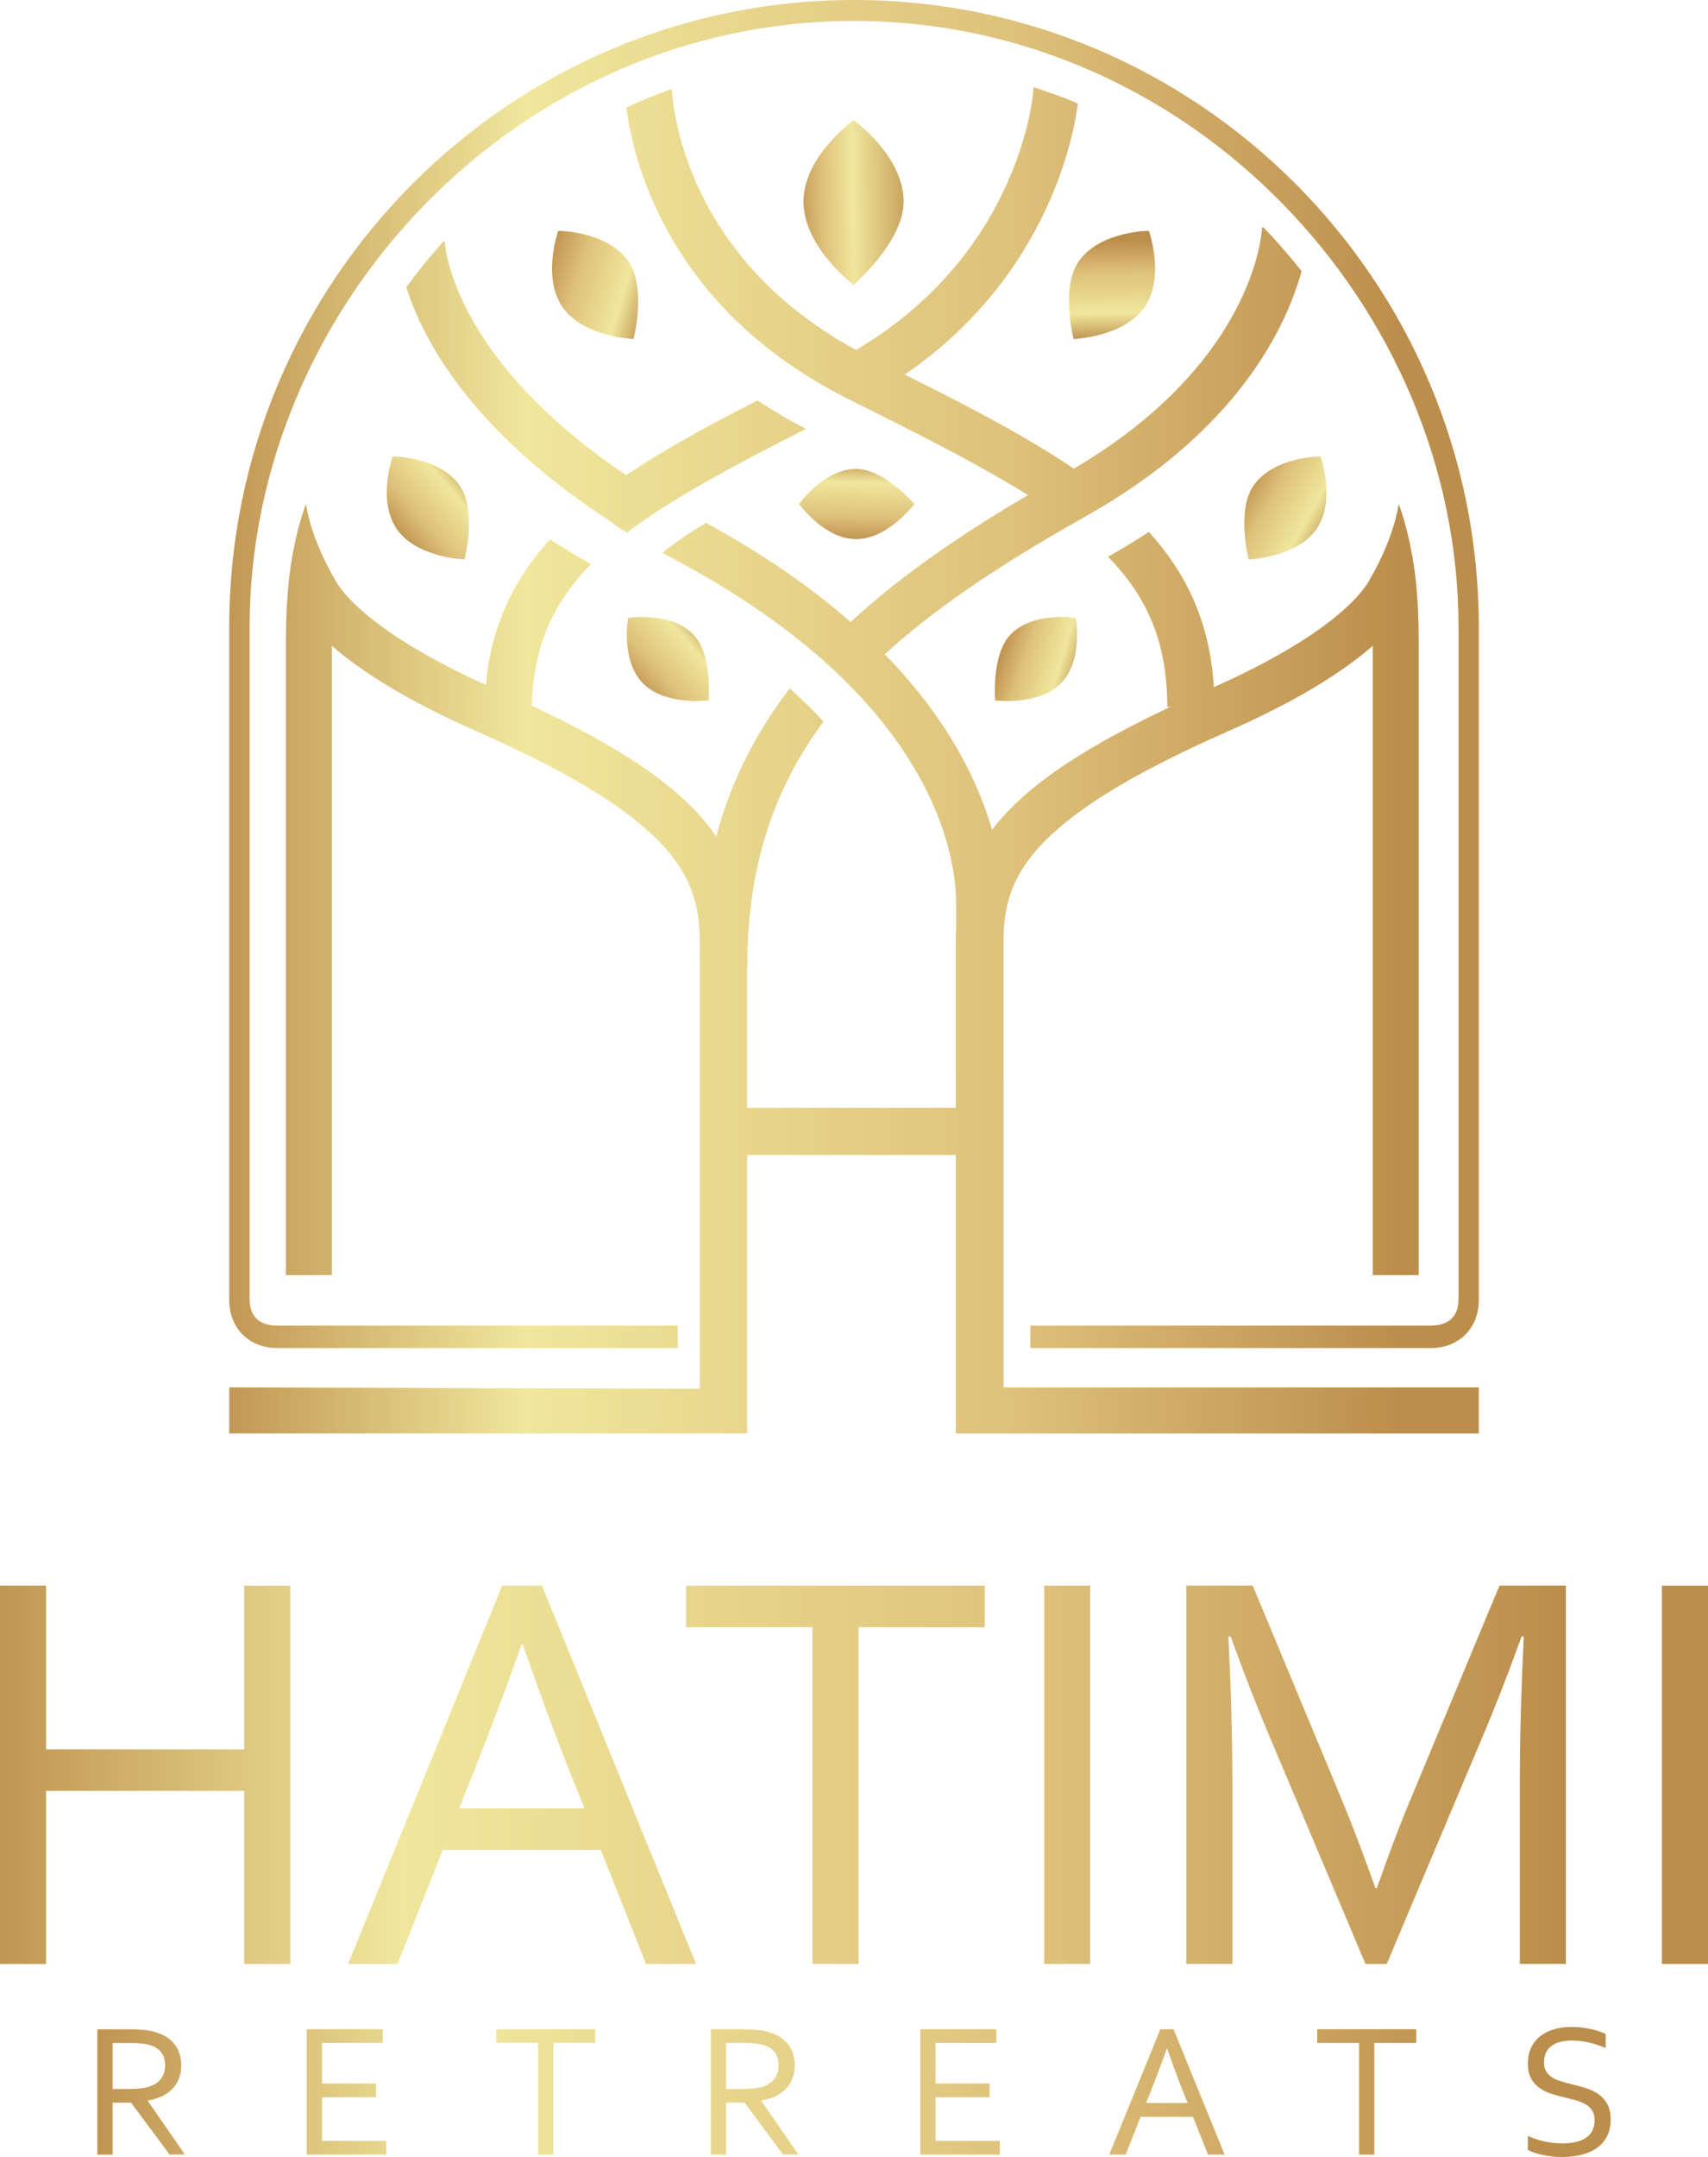 <?xml version="1.0" encoding="UTF-8"?>
<svg id="Layer_2" data-name="Layer 2" xmlns="http://www.w3.org/2000/svg" xmlns:xlink="http://www.w3.org/1999/xlink" viewBox="0 0 377.71 476.81">
  <defs>
    <style>
      .cls-1 {
        fill: url(#linear-gradient-12);
      }

      .cls-1, .cls-2, .cls-3, .cls-4, .cls-5, .cls-6, .cls-7, .cls-8, .cls-9, .cls-10, .cls-11, .cls-12, .cls-13, .cls-14, .cls-15, .cls-16, .cls-17, .cls-18, .cls-19, .cls-20, .cls-21, .cls-22, .cls-23, .cls-24, .cls-25, .cls-26, .cls-27, .cls-28, .cls-29, .cls-30, .cls-31, .cls-32, .cls-33, .cls-34, .cls-35 {
        stroke-width: 0px;
      }

      .cls-2 {
        fill: url(#linear-gradient-17);
      }

      .cls-3 {
        fill: url(#linear-gradient-19);
      }

      .cls-4 {
        fill: url(#linear-gradient-33);
      }

      .cls-5 {
        fill: url(#linear-gradient);
      }

      .cls-6 {
        fill: url(#linear-gradient-21);
      }

      .cls-7 {
        fill: url(#linear-gradient-6);
      }

      .cls-8 {
        fill: url(#linear-gradient-15);
      }

      .cls-9 {
        fill: url(#linear-gradient-11);
      }

      .cls-10 {
        fill: url(#linear-gradient-5);
      }

      .cls-11 {
        fill: url(#linear-gradient-31);
      }

      .cls-12 {
        fill: url(#linear-gradient-34);
      }

      .cls-13 {
        fill: url(#linear-gradient-13);
      }

      .cls-14 {
        fill: url(#linear-gradient-23);
      }

      .cls-15 {
        fill: url(#linear-gradient-25);
      }

      .cls-16 {
        fill: url(#linear-gradient-16);
      }

      .cls-17 {
        fill: url(#linear-gradient-22);
      }

      .cls-18 {
        fill: url(#linear-gradient-35);
      }

      .cls-19 {
        fill: url(#linear-gradient-32);
      }

      .cls-20 {
        fill: url(#linear-gradient-20);
      }

      .cls-21 {
        fill: url(#linear-gradient-14);
      }

      .cls-22 {
        fill: url(#linear-gradient-2);
      }

      .cls-23 {
        fill: url(#linear-gradient-7);
      }

      .cls-24 {
        fill: url(#linear-gradient-3);
      }

      .cls-25 {
        fill: url(#linear-gradient-9);
      }

      .cls-26 {
        fill: url(#linear-gradient-27);
      }

      .cls-27 {
        fill: url(#linear-gradient-8);
      }

      .cls-28 {
        fill: url(#linear-gradient-24);
      }

      .cls-29 {
        fill: url(#linear-gradient-26);
      }

      .cls-30 {
        fill: url(#linear-gradient-18);
      }

      .cls-31 {
        fill: url(#linear-gradient-30);
      }

      .cls-32 {
        fill: url(#linear-gradient-29);
      }

      .cls-33 {
        fill: url(#linear-gradient-28);
      }

      .cls-34 {
        fill: url(#linear-gradient-10);
      }

      .cls-35 {
        fill: url(#linear-gradient-4);
      }
    </style>
    <linearGradient id="linear-gradient" x1="-8.22" y1="392.33" x2="378.27" y2="392.33" gradientUnits="userSpaceOnUse">
      <stop offset="0" stop-color="#bc8e4b"/>
      <stop offset=".25" stop-color="#f0e79c"/>
      <stop offset=".62" stop-color="#dec17a"/>
      <stop offset=".91" stop-color="#bc8e4b"/>
    </linearGradient>
    <linearGradient id="linear-gradient-2" x1="-8.22" x2="378.27" xlink:href="#linear-gradient"/>
    <linearGradient id="linear-gradient-3" x1="-8.22" x2="378.27" xlink:href="#linear-gradient"/>
    <linearGradient id="linear-gradient-4" x1="-8.22" x2="378.27" xlink:href="#linear-gradient"/>
    <linearGradient id="linear-gradient-5" x1="-8.22" x2="378.27" xlink:href="#linear-gradient"/>
    <linearGradient id="linear-gradient-6" x1="-8.22" x2="378.27" xlink:href="#linear-gradient"/>
    <linearGradient id="linear-gradient-7" x1="15.29" y1="462.44" x2="360.54" y2="462.44" xlink:href="#linear-gradient"/>
    <linearGradient id="linear-gradient-8" x1="15.29" y1="462.44" x2="360.54" y2="462.44" xlink:href="#linear-gradient"/>
    <linearGradient id="linear-gradient-9" x1="15.29" y1="462.44" x2="360.54" y2="462.44" xlink:href="#linear-gradient"/>
    <linearGradient id="linear-gradient-10" x1="15.29" y1="462.44" x2="360.54" y2="462.44" xlink:href="#linear-gradient"/>
    <linearGradient id="linear-gradient-11" x1="15.29" y1="462.44" x2="360.54" y2="462.44" xlink:href="#linear-gradient"/>
    <linearGradient id="linear-gradient-12" x1="15.29" y1="462.44" x2="360.54" y2="462.44" xlink:href="#linear-gradient"/>
    <linearGradient id="linear-gradient-13" x1="15.29" y1="462.44" x2="360.54" y2="462.44" xlink:href="#linear-gradient"/>
    <linearGradient id="linear-gradient-14" x1="15.29" y1="462.44" x2="360.54" y2="462.44" xlink:href="#linear-gradient"/>
    <linearGradient id="linear-gradient-15" x1="42.83" y1="149" x2="335.48" y2="149" xlink:href="#linear-gradient"/>
    <linearGradient id="linear-gradient-16" x1="42.83" y1="214.14" x2="335.48" y2="214.14" xlink:href="#linear-gradient"/>
    <linearGradient id="linear-gradient-17" x1="42.83" y1="214.14" x2="335.48" y2="214.14" xlink:href="#linear-gradient"/>
    <linearGradient id="linear-gradient-18" x1="189.18" y1="121.93" x2="189.74" y2="101.51" gradientUnits="userSpaceOnUse">
      <stop offset=".09" stop-color="#bc8e4b"/>
      <stop offset=".38" stop-color="#dec17a"/>
      <stop offset=".75" stop-color="#f0e79c"/>
      <stop offset="1" stop-color="#bc8e4b"/>
    </linearGradient>
    <linearGradient id="linear-gradient-19" x1="156.48" y1="138.02" x2="138.46" y2="154.02" xlink:href="#linear-gradient"/>
    <linearGradient id="linear-gradient-20" x1="104.13" y1="104.25" x2="85.74" y2="120.07" xlink:href="#linear-gradient"/>
    <linearGradient id="linear-gradient-21" x1="239.34" y1="148.91" x2="219.11" y2="142.66" xlink:href="#linear-gradient"/>
    <linearGradient id="linear-gradient-22" x1="294.21" y1="118.04" x2="272.88" y2="105.91" xlink:href="#linear-gradient"/>
    <linearGradient id="linear-gradient-23" x1="246.11" y1="75.36" x2="245.74" y2="50.9" xlink:href="#linear-gradient"/>
    <linearGradient id="linear-gradient-24" x1="144.73" y1="66.87" x2="117.14" y2="58.41" xlink:href="#linear-gradient"/>
    <linearGradient id="linear-gradient-25" x1="203.81" y1="44.52" x2="172.18" y2="45.07" gradientUnits="userSpaceOnUse">
      <stop offset="0" stop-color="#bc8e4b"/>
      <stop offset=".48" stop-color="#f0e79c"/>
      <stop offset=".69" stop-color="#dec17a"/>
      <stop offset=".91" stop-color="#bc8e4b"/>
    </linearGradient>
    <linearGradient id="linear-gradient-26" x1="42.83" y1="250.09" x2="335.48" y2="250.09" xlink:href="#linear-gradient"/>
    <linearGradient id="linear-gradient-27" x1="42.83" y1="183.05" x2="335.48" y2="183.05" xlink:href="#linear-gradient"/>
    <linearGradient id="linear-gradient-28" x1="42.83" y1="100.85" x2="335.48" y2="100.85" xlink:href="#linear-gradient"/>
    <linearGradient id="linear-gradient-29" x1="42.83" y1="84.87" x2="335.48" y2="84.87" xlink:href="#linear-gradient"/>
    <linearGradient id="linear-gradient-30" x1="42.83" y1="176.78" x2="335.48" y2="176.78" xlink:href="#linear-gradient"/>
    <linearGradient id="linear-gradient-31" x1="42.83" y1="136.93" x2="335.48" y2="136.93" xlink:href="#linear-gradient"/>
    <linearGradient id="linear-gradient-32" x1="42.83" y1="67.74" x2="335.48" y2="67.74" xlink:href="#linear-gradient"/>
    <linearGradient id="linear-gradient-33" x1="42.83" y1="138.57" x2="335.48" y2="138.57" xlink:href="#linear-gradient"/>
    <linearGradient id="linear-gradient-34" x1="42.83" y1="54.11" x2="335.48" y2="54.11" xlink:href="#linear-gradient"/>
    <linearGradient id="linear-gradient-35" x1="42.83" y1="103.12" x2="335.48" y2="103.12" xlink:href="#linear-gradient"/>
  </defs>
  <g id="Layer_1-2" data-name="Layer 1">
    <g>
      <g>
        <path class="cls-5" d="m10.19,386.7h43.81v-36.18h10.19v83.62h-10.19v-38.25H10.19v38.25H0v-83.62h10.19v36.18Z"/>
        <path class="cls-22" d="m76.99,434.14l34.06-83.62h8.81l34.06,83.62h-11.06l-9.99-25.18h-34.96l-9.98,25.18h-10.94Zm38.37-70.62c-3.73,10.41-7.29,19.87-10.69,28.37l-3.13,7.87h27.71l-3.17-7.87c-3.43-8.66-6.92-18.12-10.48-28.38h-.25Z"/>
        <path class="cls-24" d="m189.85,434.14h-10.19v-74.43h-27.93v-9.19h66.06v9.19h-27.93v74.43Z"/>
        <path class="cls-35" d="m230.91,434.14v-83.62h10.19v83.62h-10.19Z"/>
        <path class="cls-10" d="m306.65,434.14h-4.69l-21.06-49.93c-2.92-6.87-5.83-14.35-8.75-22.44h-.5c.58,11.62.88,22.27.88,31.93v40.43h-10.19v-83.62h14.69l19.69,47.31c2.25,5.42,4.73,11.94,7.44,19.56h.31c3-8.46,5.48-14.98,7.44-19.56l19.69-47.31h14.69v83.62h-10.19v-40.43c0-9.46.29-20.1.88-31.93h-.5c-3.08,8.54-6,16.02-8.75,22.44l-21.06,49.93Z"/>
        <path class="cls-7" d="m367.52,434.14v-83.62h10.19v83.62h-10.19Z"/>
      </g>
      <g>
        <path class="cls-23" d="m24.9,464.82v11.48h-3.38v-27.71h7.18c1.21,0,2.24.05,3.09.13.85.09,1.62.23,2.33.42,1.93.53,3.41,1.42,4.43,2.68,1.02,1.26,1.53,2.84,1.53,4.73,0,1.12-.18,2.12-.54,3-.36.88-.86,1.65-1.51,2.3-.65.65-1.43,1.18-2.33,1.59s-1.91.72-3.01.91v.08l8.2,11.85h-3.38l-8.53-11.48h-4.08Zm0-13.19v10.15h3.33c1.04,0,1.92-.03,2.65-.1.73-.07,1.39-.19,1.97-.37,1.17-.36,2.08-.93,2.71-1.72.64-.79.95-1.82.95-3.09-.01-1.19-.32-2.14-.91-2.87s-1.42-1.25-2.47-1.56c-.5-.15-1.09-.26-1.78-.33-.69-.07-1.57-.1-2.63-.1h-3.83Z"/>
        <path class="cls-27" d="m71.21,473.25h14.21v3.04h-17.59v-27.71h16.82v3.04h-13.44v8.95h11.95v3.04h-11.95v9.63Z"/>
        <path class="cls-25" d="m122.38,476.29h-3.38v-24.67h-9.26v-3.04h21.89v3.04h-9.26v24.67Z"/>
        <path class="cls-34" d="m160.57,464.82v11.48h-3.38v-27.71h7.18c1.21,0,2.24.05,3.09.13.85.09,1.62.23,2.33.42,1.93.53,3.41,1.42,4.43,2.68,1.02,1.26,1.53,2.84,1.53,4.73,0,1.12-.18,2.12-.54,3-.36.88-.86,1.65-1.51,2.3-.65.65-1.43,1.18-2.33,1.59s-1.91.72-3.01.91v.08l8.2,11.85h-3.38l-8.53-11.48h-4.08Zm0-13.19v10.15h3.33c1.04,0,1.92-.03,2.65-.1.73-.07,1.39-.19,1.97-.37,1.17-.36,2.08-.93,2.71-1.72.64-.79.95-1.82.95-3.09-.01-1.19-.32-2.14-.91-2.87s-1.42-1.25-2.47-1.56c-.5-.15-1.09-.26-1.78-.33-.69-.07-1.57-.1-2.63-.1h-3.83Z"/>
        <path class="cls-9" d="m206.89,473.25h14.21v3.04h-17.59v-27.71h16.82v3.04h-13.44v8.95h11.95v3.04h-11.95v9.63Z"/>
        <path class="cls-1" d="m245.31,476.29l11.29-27.71h2.92l11.29,27.71h-3.67l-3.31-8.35h-11.59l-3.31,8.35h-3.62Zm12.72-23.41c-1.24,3.45-2.42,6.58-3.54,9.4l-1.04,2.61h9.19l-1.05-2.61c-1.14-2.87-2.3-6.01-3.47-9.41h-.08Z"/>
        <path class="cls-13" d="m303.93,476.29h-3.38v-24.67h-9.26v-3.04h21.89v3.04h-9.26v24.67Z"/>
        <path class="cls-21" d="m341.44,455.91c0,.81.17,1.49.5,2.02.33.53.77.97,1.33,1.32.56.35,1.21.63,1.94.85.74.22,1.5.43,2.3.62,1.07.26,2.13.55,3.17.87,1.04.32,1.97.76,2.78,1.32s1.47,1.29,1.97,2.19c.5.9.75,2.05.75,3.46s-.27,2.68-.82,3.72c-.54,1.04-1.3,1.9-2.26,2.57-.96.67-2.1,1.17-3.41,1.49-1.31.32-2.75.49-4.31.49-.72,0-1.45-.05-2.21-.13-.75-.09-1.47-.21-2.15-.36-.68-.15-1.3-.32-1.85-.52-.55-.19-.99-.39-1.3-.58v-3.09c.5.25,1.06.48,1.68.68.62.21,1.26.38,1.93.53.66.15,1.33.26,2.01.34s1.31.12,1.91.12c.97,0,1.89-.08,2.77-.25.88-.17,1.65-.44,2.31-.83.66-.39,1.19-.91,1.57-1.58.39-.67.58-1.51.58-2.52,0-.83-.17-1.51-.51-2.05s-.79-.98-1.36-1.34c-.57-.35-1.22-.64-1.96-.86-.74-.22-1.52-.43-2.33-.62-1.08-.25-2.13-.53-3.16-.84-1.03-.31-1.95-.74-2.75-1.29-.81-.55-1.46-1.26-1.95-2.13-.49-.87-.73-1.98-.73-3.33s.26-2.62.77-3.64c.51-1.02,1.21-1.85,2.09-2.52s1.89-1.15,3.04-1.47c1.15-.32,2.37-.48,3.67-.48,1.48,0,2.85.14,4.13.42,1.28.28,2.45.65,3.51,1.11v3.13c-1.15-.48-2.33-.88-3.55-1.18-1.22-.3-2.53-.46-3.93-.48-1.05,0-1.96.11-2.73.34-.77.23-1.42.55-1.93.97-.51.42-.89.93-1.14,1.53-.25.6-.37,1.27-.37,2Z"/>
      </g>
      <g>
        <path class="cls-8" d="m188.86,0c76.19,0,138.17,62.19,138.17,138.64v148.71c0,6.27-4.38,10.65-10.65,10.65h-88.52v-4.97h88.52c3.89,0,6.16-1.86,6.16-5.94v-148.46c0-71-59.3-134-133.67-134-74.37,0-133.67,63-133.67,134v148.46c0,4.07,2.27,5.94,6.16,5.94h88.52v4.97H61.34c-6.27,0-10.65-4.38-10.65-10.65v-148.71C50.69,62.19,112.67,0,188.86,0"/>
        <path class="cls-16" d="m165.23,316.87H50.69v-10.17l104.07.29v-98.1c0-13.74-3.44-27.04-49.33-47.22-16.11-7.09-25.98-13.61-32.03-18.9v139.11h-10.17v-140.77c0-4.22.21-8.48.63-12.66,0,0,.85-9.07,3.79-17.03,1.37,8.45,6.22,16.3,6.22,16.3.55,1.27,5.79,11.48,35.66,24.62,41.65,18.32,55.7,32.51,55.7,56.25v108.27Z"/>
        <path class="cls-2" d="m211.37,208.59c0-23.74,14.43-37.93,56.07-56.25,29.86-13.13,35.1-23.35,35.66-24.62,0,0,4.85-7.85,6.22-16.3,2.94,7.95,3.79,17.03,3.79,17.03.42,4.18.63,8.43.63,12.66v140.77h-10.17v-139.11c-6.04,5.29-15.91,11.81-32.03,18.9-45.89,20.18-49.62,33.2-49.62,46.94v98.1s105.1,0,105.1,0v10.17h-115.65v-108.27Z"/>
        <path class="cls-30" d="m202.21,111.42s-5.82,7.76-12.89,7.76-12.6-7.76-12.6-7.76c0,0,5.48-7.76,12.6-7.76,6.22,0,12.89,7.76,12.89,7.76Z"/>
        <path class="cls-3" d="m156.73,154.82s-9.62,1.27-14.56-3.78c-4.98-5.09-3.27-14.43-3.27-14.43,0,0,9.38-1.51,14.36,3.58,4.35,4.44,3.47,14.63,3.47,14.63Z"/>
        <path class="cls-20" d="m102.73,123.68s-10.57-.38-14.96-6.7c-4.43-6.37-.91-16.11-.91-16.11,0,0,10.35.08,14.79,6.45,3.87,5.56,1.08,16.36,1.08,16.36Z"/>
        <path class="cls-6" d="m220.07,154.82s9.62,1.27,14.56-3.78c4.98-5.09,3.27-14.43,3.27-14.43,0,0-9.38-1.51-14.36,3.58-4.35,4.44-3.47,14.63-3.47,14.63Z"/>
        <path class="cls-17" d="m276.14,123.68s10.57-.38,14.96-6.7c4.43-6.37.91-16.11.91-16.11,0,0-10.35.08-14.79,6.45-3.87,5.56-1.08,16.36-1.08,16.36Z"/>
        <path class="cls-14" d="m237.41,74.94s11.08-.4,15.7-7.03.95-16.9.95-16.9c0,0-10.86.08-15.51,6.77-4.06,5.84-1.14,17.16-1.14,17.16Z"/>
        <path class="cls-28" d="m140.11,74.94s-11.08-.4-15.7-7.03-.95-16.9-.95-16.9c0,0,10.86.08,15.51,6.77,4.06,5.84,1.14,17.16,1.14,17.16Z"/>
        <path class="cls-15" d="m188.76,62.97s-11.07-8.31-11.07-18.39,11.07-17.99,11.07-17.99c0,0,11.07,7.82,11.07,17.99,0,8.87-11.07,18.39-11.07,18.39Z"/>
        <rect class="cls-29" x="160.84" y="244.88" width="54.65" height="10.43"/>
        <path class="cls-26" d="m174.65,152.17c-12.79,16.65-19.85,36.31-19.85,61.77h10.43c0-22.32,5.88-39.63,16.88-54.43-2.24-2.42-4.72-4.87-7.46-7.34Z"/>
        <path class="cls-33" d="m279.36,50.24h-.27c-.05,1.25-1.72,30.97-44.08,54.79-21.92,12.32-40.14,24.67-53.65,39.21,2.69,2.42,5.17,4.84,7.44,7.23,12.58-13.63,29.91-25.31,51.33-37.35,33.41-18.79,44.22-41.6,47.71-54.17-2.66-3.38-5.48-6.63-8.47-9.71Z"/>
        <g>
          <path class="cls-32" d="m145.68,109.65c-46.19-27.96-47.32-56.02-47.32-56.32h-.25c-2.93,3.23-5.67,6.63-8.25,10.15,3.73,11.87,14.7,32.49,46.91,52.91,2.93-2.52,5.94-4.75,8.91-6.75Z"/>
          <path class="cls-31" d="m156.11,115.58c-3.15,1.87-6.42,4.07-9.63,6.6,1.11.62,2.22,1.23,3.37,1.85,57.14,30.63,61.59,65.66,61.59,75.66v38.28h10.43v-38.28c0-11.39-4.8-50.9-65.75-84.11Z"/>
        </g>
        <path class="cls-11" d="m245.63,122.72c-.21.12-.41.23-.62.35,8.91,9.07,13.12,19.22,13.12,33.2h10.43c0-16.31-5.19-28.44-14.51-38.68-2.64,1.73-5.43,3.45-8.42,5.12Z"/>
        <path class="cls-19" d="m236.67,115.82c1.27-.73,2.56-1.46,3.86-2.19,2.01-1.13,3.9-2.28,5.74-3.43-13.21-10.99-31.66-20.19-53.75-31.17-40.38-20.09-43.69-54.42-43.95-59.37-3.43,1.22-6.79,2.59-10.07,4.09,1.54,11.94,9.38,44.71,49.38,64.61,21.31,10.6,37.42,18.87,48.8,27.46Z"/>
        <path class="cls-4" d="m130.07,124.36c.21.12.41.23.62.35-8.91,9.07-13.12,19.22-13.12,33.2h-10.43c0-16.31,5.19-28.44,14.51-38.68,2.64,1.73,5.43,3.45,8.42,5.12Z"/>
        <g>
          <path class="cls-12" d="m184.3,86.22c1.87.93,3.7,1.84,5.51,2.75,38.3-20.06,47.04-54.33,48.55-66.06-3.28-1.5-6.36-2.43-9.78-3.65-.27,4.94-5.01,41.32-45.39,61.41-1.61.8-3.19,1.59-4.76,2.37,1.87,1.09,3.81,2.16,5.87,3.19Z"/>
          <path class="cls-18" d="m167.54,88.51c-15.13,7.71-27.91,14.86-37.86,23.13,1.83,1.15,3.09,1.87,4.9,3.3,1.46,1.15,2.76,2.07,4.04,2.8,9.61-7.25,22.89-14.48,39.61-22.93-3.86-1.99-7.42-4.1-10.69-6.3Z"/>
        </g>
      </g>
    </g>
  </g>
</svg>